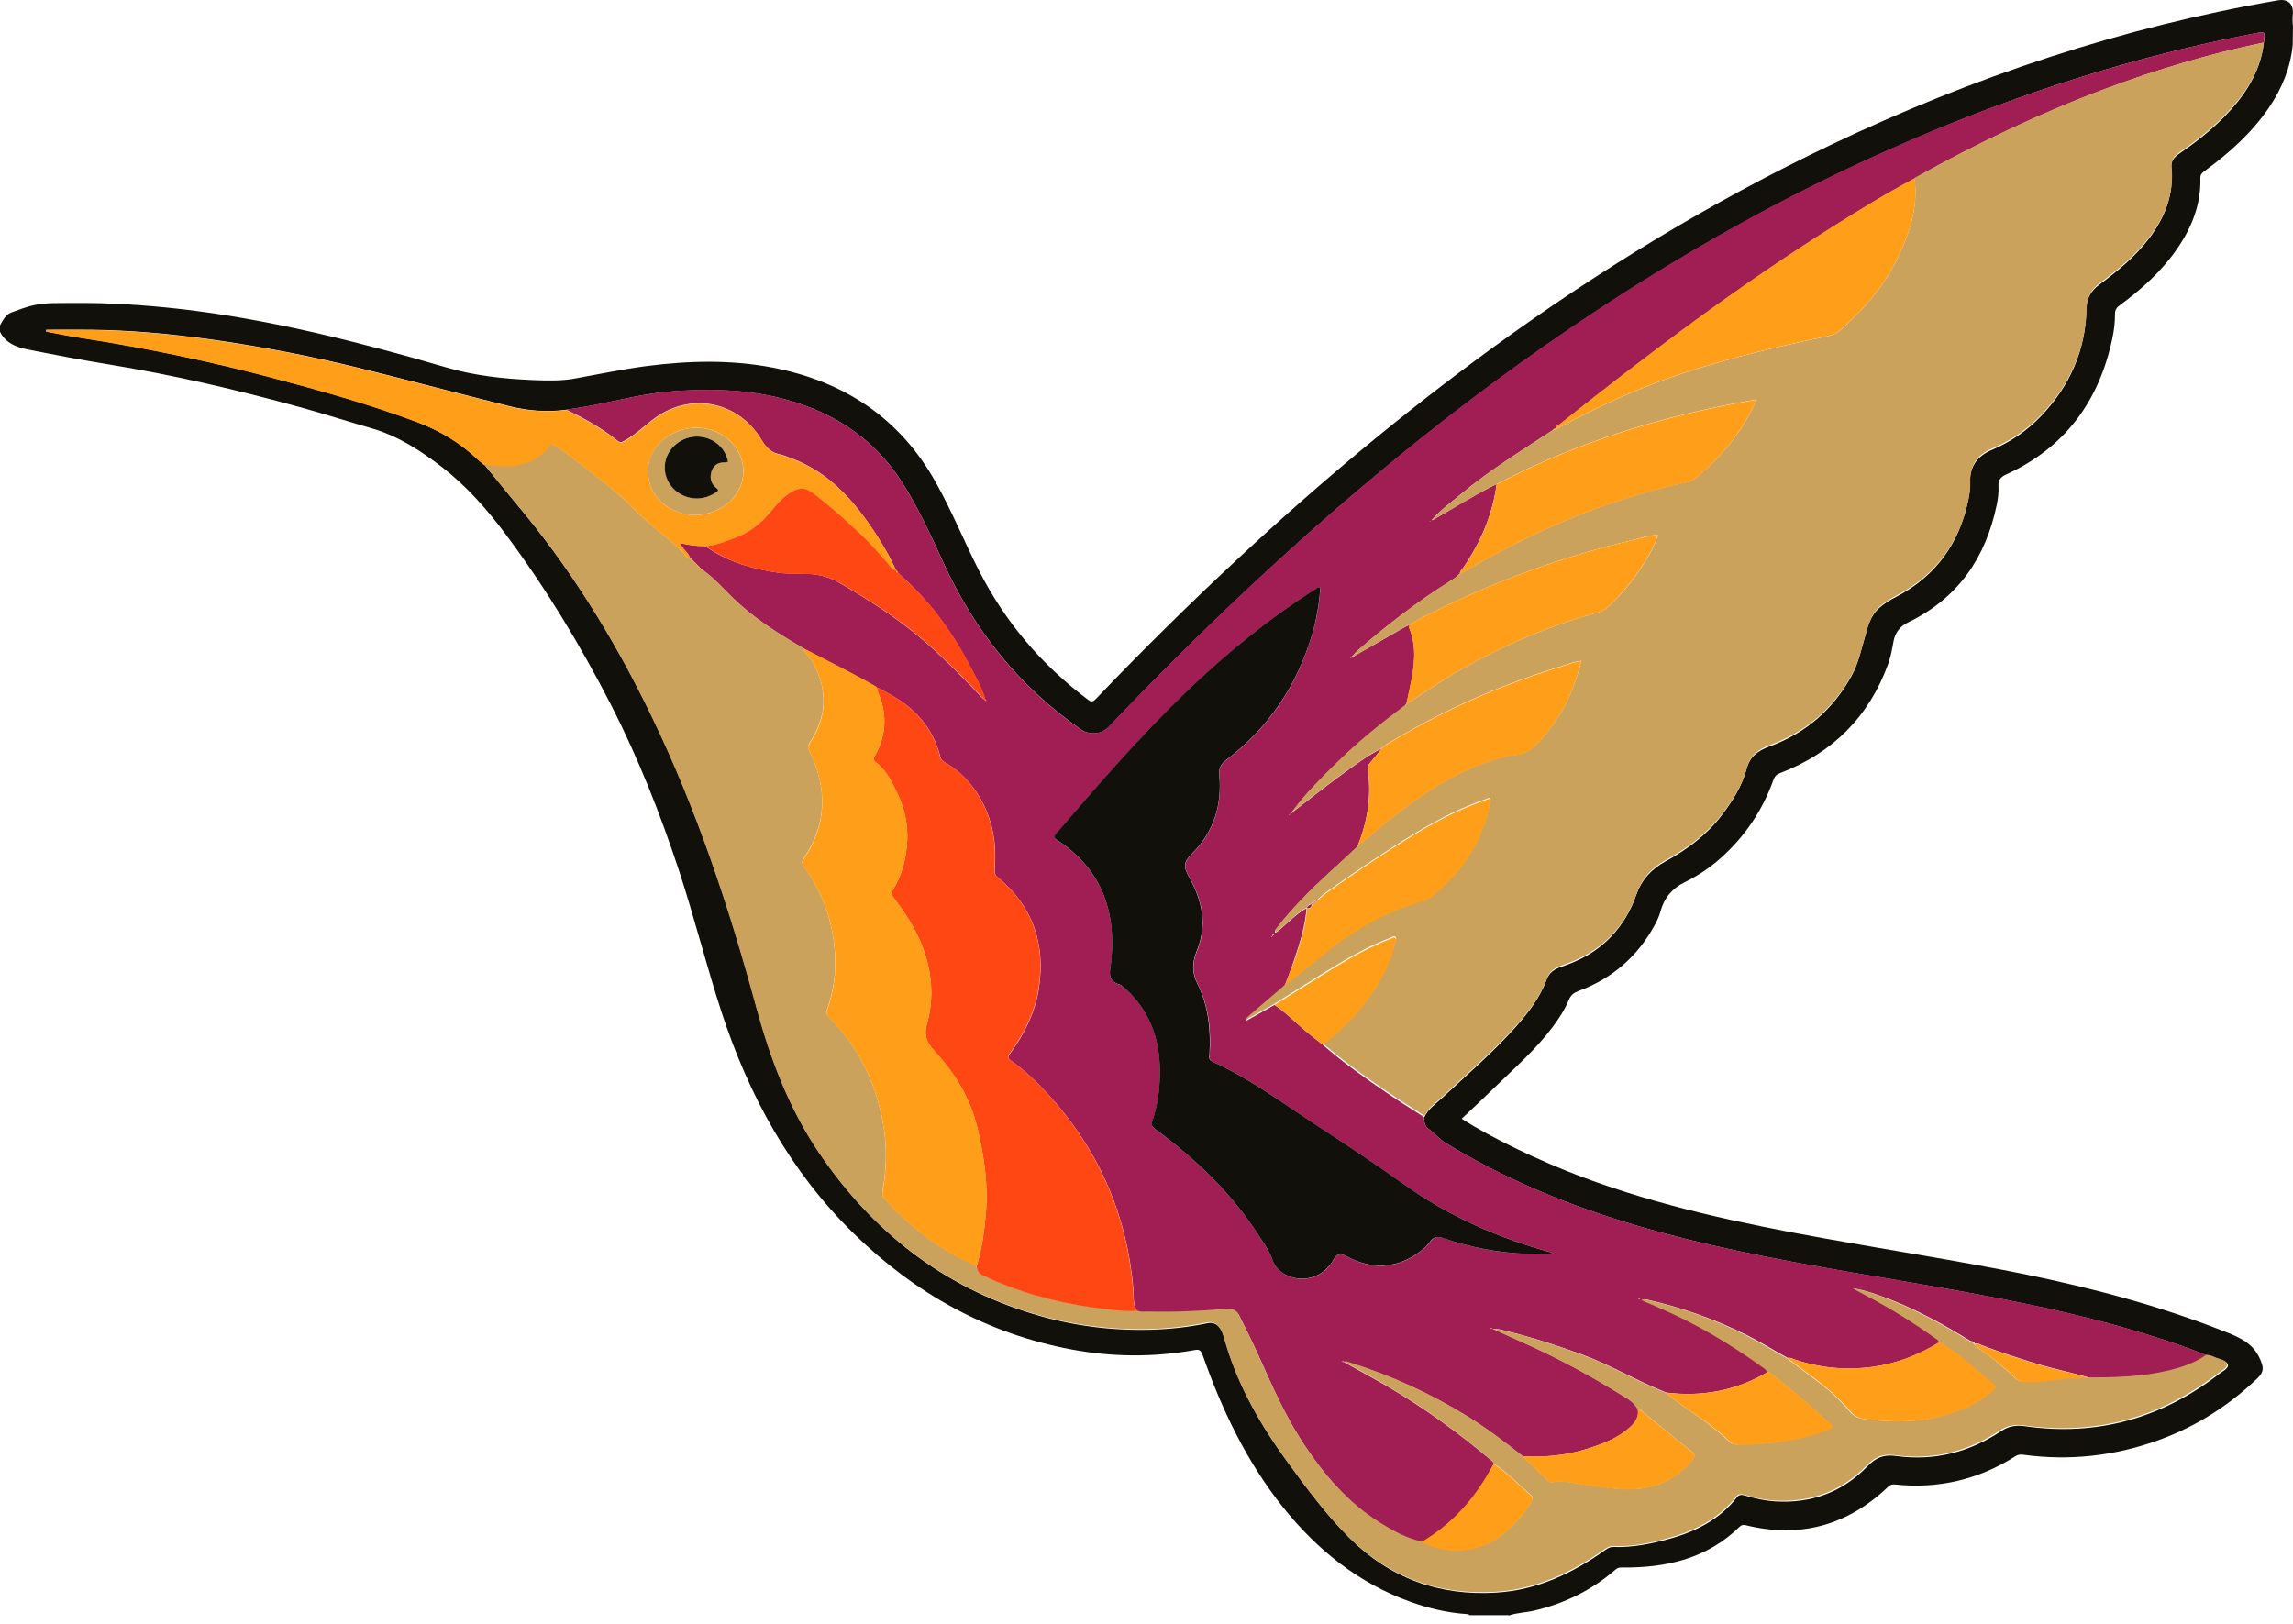 <svg width="96" height="68" viewBox="0 0 96 68" fill="none" xmlns="http://www.w3.org/2000/svg">
<path d="M63.163 67.654C63.514 67.529 63.887 67.529 64.243 67.444C65.504 67.145 66.629 66.596 67.613 65.748C67.692 65.675 67.765 65.635 67.89 65.641C69.744 65.663 71.457 65.279 72.831 63.934C72.922 63.849 72.995 63.849 73.091 63.871C75.381 64.431 77.365 63.871 79.056 62.254C79.146 62.169 79.225 62.153 79.338 62.164C81.153 62.356 82.838 61.96 84.376 60.982C84.472 60.92 84.557 60.903 84.676 60.914C86.643 61.186 88.56 60.971 90.425 60.287C91.975 59.716 93.337 58.845 94.524 57.703C94.807 57.432 94.767 57.228 94.603 56.878C94.309 56.233 93.744 55.996 93.15 55.764C90.414 54.678 87.576 53.932 84.693 53.344C81.922 52.784 79.129 52.355 76.348 51.852C72.922 51.235 69.518 50.517 66.245 49.29C64.452 48.617 62.428 47.645 61.196 46.848C61.659 46.413 62.117 45.983 62.57 45.542C63.412 44.722 64.3 43.948 65.006 43.003C65.272 42.647 65.515 42.274 65.685 41.861C65.764 41.675 65.883 41.579 66.069 41.505C67.488 40.985 68.562 40.058 69.281 38.729C69.377 38.554 69.467 38.362 69.518 38.169C69.671 37.604 70.004 37.203 70.536 36.943C71.084 36.671 71.599 36.332 72.056 35.919C73.063 35.015 73.792 33.929 74.245 32.663C74.301 32.505 74.38 32.425 74.538 32.369C76.732 31.526 78.247 30.011 79.05 27.806C79.158 27.512 79.214 27.19 79.271 26.879C79.338 26.489 79.548 26.223 79.904 26.054C81.979 25.047 83.138 23.351 83.596 21.14C83.647 20.88 83.686 20.615 83.669 20.343C83.652 20.111 83.765 19.97 83.98 19.874C86.457 18.749 87.881 16.799 88.435 14.175C88.509 13.836 88.548 13.491 88.548 13.146C88.548 12.971 88.616 12.875 88.752 12.779C89.662 12.111 90.493 11.365 91.138 10.432C91.76 9.539 92.15 8.561 92.122 7.453C92.116 7.283 92.218 7.221 92.325 7.142C93.343 6.396 94.276 5.559 94.994 4.507C95.531 3.71 95.898 2.845 95.989 1.873C95.994 1.618 95.994 1.358 96 1.098C95.977 0.923 95.977 0.748 95.994 0.567C96.023 0.154 95.774 -0.055 95.372 0.013C88.842 1.138 82.618 3.218 76.647 6.068C71.632 8.459 66.906 11.343 62.417 14.616C58.731 17.307 55.237 20.225 51.895 23.334C49.826 25.256 47.819 27.241 45.868 29.282C45.722 29.434 45.637 29.367 45.518 29.276C43.596 27.829 42.081 26.042 40.989 23.899C40.367 22.678 39.853 21.401 39.18 20.202C37.676 17.511 35.358 15.979 32.362 15.396C30.604 15.057 28.84 15.102 27.076 15.329C26.064 15.459 25.063 15.673 24.056 15.854C23.491 15.956 22.903 15.939 22.326 15.916C21.077 15.866 19.839 15.73 18.64 15.374C16.837 14.842 15.022 14.356 13.19 13.932C11.302 13.502 9.396 13.146 7.469 12.931C5.999 12.767 4.523 12.671 3.042 12.688C2.499 12.694 1.951 12.666 1.419 12.779C1.102 12.847 0.797 12.971 0.492 13.078C0.232 13.169 0.124 13.406 0 13.627V13.893C0.237 14.373 0.684 14.537 1.153 14.633C2.295 14.859 3.437 15.08 4.585 15.266C7.288 15.707 9.951 16.329 12.585 17.058C13.569 17.33 14.536 17.641 15.519 17.924C16.65 18.246 17.6 18.862 18.51 19.563C19.545 20.366 20.399 21.338 21.179 22.384C22.864 24.64 24.305 27.032 25.589 29.531C26.731 31.764 27.647 34.093 28.433 36.473C29.071 38.424 29.569 40.414 30.202 42.364C31.35 45.876 33.08 49.053 35.754 51.665C38.315 54.164 41.317 55.849 44.862 56.51C46.558 56.827 48.26 56.844 49.962 56.544C50.131 56.516 50.256 56.476 50.346 56.731C51.149 59.015 52.178 61.186 53.699 63.097C55.135 64.895 56.871 66.297 59.064 67.083C59.822 67.354 60.596 67.535 61.399 67.591C61.444 67.597 61.49 67.586 61.512 67.637H63.163V67.654ZM20.28 19.456C20.235 19.461 20.212 19.433 20.195 19.399C20.133 19.348 20.065 19.303 20.009 19.247C19.279 18.551 18.431 18.037 17.487 17.68C15.486 16.923 13.433 16.352 11.37 15.809C8.763 15.119 6.129 14.571 3.466 14.158C2.951 14.079 2.442 13.972 1.928 13.881C1.928 13.858 1.934 13.83 1.934 13.808C2.555 13.808 3.177 13.802 3.805 13.808C5.461 13.825 7.112 13.977 8.758 14.203C10.917 14.503 13.054 14.916 15.169 15.442C17.227 15.956 19.285 16.499 21.343 17.013C22.117 17.206 22.903 17.262 23.7 17.16C24.006 17.109 24.317 17.07 24.622 17.013C25.809 16.793 26.974 16.471 28.189 16.386C29.625 16.284 31.05 16.301 32.464 16.623C34.708 17.138 36.546 18.263 37.795 20.242C38.462 21.299 38.977 22.43 39.497 23.56C40.791 26.398 42.669 28.75 45.247 30.543C45.603 30.791 46.117 30.758 46.411 30.452C47.791 28.999 49.199 27.574 50.64 26.184C52.868 24.03 55.158 21.943 57.538 19.959C60.184 17.748 62.926 15.662 65.781 13.729C70.309 10.659 75.059 7.99 80.096 5.836C84.698 3.857 89.447 2.342 94.383 1.403C94.847 1.313 94.847 1.313 94.779 1.788C94.756 1.907 94.745 2.031 94.722 2.15C94.496 3.235 93.897 4.1 93.139 4.875C92.568 5.457 91.935 5.955 91.262 6.418C91.042 6.565 90.878 6.746 90.906 7.029C91.019 8.143 90.64 9.104 89.979 9.98C89.397 10.749 88.662 11.348 87.893 11.919C87.559 12.162 87.361 12.473 87.35 12.926C87.322 14.661 86.66 16.154 85.467 17.409C84.879 18.031 84.178 18.506 83.392 18.84C82.753 19.111 82.454 19.563 82.476 20.247C82.482 20.473 82.454 20.711 82.403 20.937C82.035 22.752 81.052 24.12 79.401 24.985C79.146 25.115 78.903 25.262 78.688 25.449C78.281 25.799 78.185 26.297 78.049 26.772C77.903 27.292 77.784 27.823 77.518 28.304C76.743 29.717 75.59 30.707 74.075 31.261C73.617 31.43 73.261 31.668 73.125 32.199C72.933 32.917 72.537 33.545 72.085 34.138C71.452 34.964 70.638 35.574 69.727 36.072C69.145 36.389 68.727 36.841 68.5 37.485C68.274 38.147 67.918 38.74 67.426 39.249C66.85 39.849 66.143 40.227 65.362 40.487C65.085 40.578 64.865 40.725 64.758 41.008C64.481 41.765 64 42.393 63.474 42.986C62.513 44.066 61.416 45.011 60.365 45.989C60.099 46.237 59.788 46.441 59.63 46.786C59.618 46.972 59.652 47.17 59.805 47.272C60.054 47.442 60.24 47.69 60.5 47.849C61.778 48.635 63.107 49.307 64.486 49.89C67.166 51.026 69.959 51.789 72.797 52.394C75.929 53.061 79.095 53.531 82.245 54.102C84.551 54.526 86.852 54.995 89.108 55.651C90.228 55.979 91.336 56.329 92.415 56.77C92.551 56.764 92.676 56.827 92.794 56.878C92.975 56.946 93.247 56.985 93.275 57.16C93.297 57.313 93.043 57.426 92.902 57.539C90.493 59.399 87.791 60.157 84.76 59.721C84.41 59.671 84.099 59.716 83.777 59.931C82.448 60.818 80.972 61.191 79.384 60.971C78.858 60.897 78.536 61.039 78.174 61.412C77.128 62.492 75.822 62.967 74.307 62.871C73.883 62.842 73.481 62.752 73.08 62.633C72.944 62.593 72.82 62.565 72.718 62.701C72 63.628 71.005 64.131 69.903 64.437C69.134 64.651 68.348 64.81 67.545 64.781C67.409 64.776 67.313 64.832 67.211 64.906C65.843 65.878 64.356 66.591 62.649 66.692C60.263 66.84 58.199 66.099 56.498 64.403C55.536 63.442 54.734 62.356 53.936 61.265C52.823 59.744 51.884 58.127 51.341 56.307C51.279 56.097 51.234 55.877 51.121 55.685C50.985 55.459 50.81 55.357 50.544 55.413C49.73 55.583 48.905 55.668 48.079 55.685C46.44 55.719 44.828 55.504 43.257 55.023C39.44 53.87 36.512 51.546 34.295 48.273C33.035 46.407 32.26 44.338 31.678 42.184C30.541 38 29.179 33.895 27.285 29.983C25.724 26.755 23.847 23.724 21.518 20.977C21.1 20.473 20.693 19.959 20.28 19.456Z" fill="#12100B"/>
<path d="M92.41 56.764C91.33 56.323 90.222 55.967 89.103 55.645C86.847 54.989 84.551 54.514 82.239 54.096C79.09 53.519 75.924 53.056 72.792 52.388C69.954 51.783 67.161 51.02 64.481 49.884C63.101 49.301 61.773 48.623 60.495 47.843C60.235 47.684 60.054 47.441 59.8 47.266C59.653 47.164 59.613 46.966 59.624 46.78C59.093 46.441 58.561 46.107 58.041 45.751C57.125 45.129 56.221 44.484 55.384 43.755C55.209 43.619 55.039 43.478 54.864 43.342C54.349 42.941 53.903 42.449 53.36 42.082C52.97 42.297 52.585 42.517 52.195 42.737C52.178 42.743 52.161 42.754 52.144 42.76C52.156 42.743 52.161 42.732 52.173 42.715C52.206 42.675 52.235 42.63 52.274 42.602C52.761 42.178 53.252 41.759 53.744 41.335C53.75 41.307 53.75 41.279 53.79 41.285L53.784 41.29C53.92 40.917 54.067 40.55 54.191 40.171C54.423 39.475 54.643 38.774 54.7 38.034C54.321 38.237 54.027 38.542 53.705 38.819C53.603 38.904 53.518 39.012 53.377 39.063C53.354 38.961 53.416 38.921 53.45 38.876C53.767 38.458 54.117 38.068 54.479 37.689C55.22 36.908 56.04 36.213 56.82 35.472C57.25 34.426 57.431 33.347 57.261 32.222C57.244 32.103 57.284 32.024 57.363 31.939C57.532 31.747 57.691 31.543 57.849 31.34C57.244 31.645 56.701 32.052 56.158 32.448C55.491 32.934 54.847 33.448 54.191 33.952C54.163 34.002 54.134 34.053 54.055 34.036C54.055 34.076 54.033 34.087 53.999 34.087C53.999 34.121 53.982 34.138 53.948 34.138C53.942 34.144 53.937 34.15 53.931 34.155C53.937 34.15 53.942 34.144 53.953 34.138C53.971 34.121 53.987 34.104 54.01 34.087C54.027 34.07 54.044 34.053 54.061 34.031C54.095 33.991 54.123 33.952 54.157 33.918C54.7 33.2 55.339 32.566 55.978 31.939C56.865 31.068 57.838 30.282 58.838 29.542C58.838 29.513 58.844 29.491 58.884 29.491L58.878 29.497C58.934 29.231 58.997 28.965 59.053 28.694C59.223 27.896 59.325 27.099 59.008 26.308C58.985 26.251 59.002 26.206 59.042 26.161C58.963 26.195 58.878 26.223 58.799 26.268C58.098 26.67 57.397 27.071 56.696 27.473C56.667 27.512 56.633 27.529 56.583 27.518C56.583 27.546 56.571 27.569 56.537 27.54C56.549 27.529 56.56 27.523 56.571 27.512C56.599 27.484 56.628 27.461 56.662 27.433C56.718 27.371 56.775 27.297 56.843 27.241C58.081 26.161 59.387 25.166 60.783 24.289C60.891 24.222 60.992 24.159 61.066 24.058L61.128 24.041H61.122C61.105 23.928 61.196 23.865 61.247 23.792C61.982 22.723 62.485 21.564 62.66 20.27C62.581 20.309 62.502 20.349 62.423 20.388C61.597 20.807 60.817 21.304 60.014 21.757C60.003 21.768 59.98 21.791 59.975 21.785C59.935 21.757 59.969 21.745 59.986 21.728C60.337 21.338 60.761 21.027 61.162 20.694C62.366 19.687 63.706 18.873 65.007 18.014C65.046 17.98 65.074 17.929 65.142 17.957H65.137C65.137 17.833 65.255 17.81 65.323 17.754C69.015 14.819 72.78 11.987 76.778 9.471C77.88 8.781 78.983 8.097 80.13 7.492C80.159 7.47 80.181 7.447 80.215 7.43C82.77 6.005 85.4 4.745 88.141 3.721C90.301 2.913 92.506 2.251 94.773 1.782C94.841 1.313 94.841 1.313 94.378 1.398C89.448 2.342 84.693 3.857 80.085 5.824C75.047 7.978 70.298 10.647 65.77 13.717C62.915 15.65 60.173 17.737 57.527 19.953C55.147 21.943 52.857 24.024 50.629 26.178C49.188 27.569 47.78 28.999 46.4 30.446C46.112 30.752 45.597 30.791 45.236 30.537C42.657 28.75 40.786 26.393 39.491 23.554C38.977 22.424 38.457 21.293 37.79 20.236C36.54 18.257 34.703 17.132 32.458 16.617C31.05 16.295 29.626 16.273 28.184 16.38C26.968 16.47 25.804 16.787 24.616 17.007C24.311 17.064 24 17.109 23.695 17.154C24.464 17.516 25.199 17.929 25.86 18.46C25.968 18.545 26.047 18.511 26.143 18.455C26.618 18.195 26.997 17.81 27.426 17.499C28.953 16.408 30.903 16.81 31.87 18.398C32.045 18.692 32.255 18.947 32.628 19.02C32.809 19.06 32.984 19.133 33.159 19.201C34.369 19.653 35.285 20.479 36.054 21.485C36.619 22.232 37.117 23.017 37.507 23.865H37.501C37.558 23.882 37.558 23.939 37.58 23.973C37.835 24.216 38.1 24.453 38.349 24.708C39.22 25.607 39.932 26.619 40.515 27.721C40.786 28.236 41.086 28.739 41.25 29.304C41.284 29.304 41.295 29.321 41.267 29.349C41.255 29.338 41.25 29.327 41.238 29.316C41.193 29.276 41.142 29.242 41.097 29.197C40.368 28.428 39.627 27.67 38.836 26.969C37.688 25.957 36.41 25.137 35.087 24.374C34.81 24.216 34.527 24.12 34.216 24.069C33.668 23.979 33.114 24.058 32.566 23.979C31.463 23.82 30.428 23.509 29.512 22.859C29.162 22.87 28.817 22.82 28.455 22.729C28.563 23 28.823 23.125 28.885 23.379C28.936 23.362 28.959 23.379 28.942 23.436C28.998 23.419 29.004 23.447 28.998 23.492C29.049 23.481 29.066 23.498 29.055 23.549C29.105 23.538 29.122 23.554 29.111 23.605C29.162 23.594 29.179 23.611 29.168 23.662C29.219 23.651 29.235 23.668 29.224 23.718C29.275 23.707 29.292 23.724 29.281 23.775C29.332 23.764 29.349 23.781 29.337 23.831H29.332C29.388 23.809 29.416 23.848 29.445 23.888C29.908 24.222 30.281 24.651 30.689 25.047C31.542 25.872 32.537 26.511 33.561 27.105C33.578 27.122 33.6 27.133 33.617 27.15L33.611 27.145C34.629 27.682 35.664 28.179 36.664 28.756C36.681 28.773 36.704 28.784 36.721 28.801C36.874 28.829 36.987 28.937 37.122 29.005C38.253 29.587 39.056 30.441 39.373 31.701C39.401 31.814 39.474 31.877 39.571 31.933C40.057 32.21 40.458 32.583 40.786 33.036C41.51 34.048 41.747 35.178 41.645 36.394C41.634 36.535 41.651 36.637 41.775 36.739C43.262 37.966 43.782 39.549 43.489 41.426C43.33 42.421 42.884 43.297 42.301 44.106C42.233 44.202 42.137 44.281 42.307 44.4C42.867 44.795 43.364 45.265 43.833 45.773C45.982 48.108 47.186 50.845 47.452 54.005C47.474 54.305 47.423 54.627 47.61 54.904C47.78 54.995 47.961 54.95 48.136 54.955C49.204 54.983 50.273 54.932 51.336 54.842C51.562 54.825 51.771 54.859 51.879 55.085C52.167 55.673 52.467 56.261 52.732 56.86C53.292 58.11 53.84 59.359 54.604 60.507C55.457 61.791 56.447 62.95 57.77 63.781C58.318 64.126 58.884 64.448 59.534 64.583C60.874 63.792 61.84 62.667 62.547 61.299C62.525 61.259 62.508 61.214 62.479 61.191C61.105 60.032 59.658 58.975 58.103 58.065C57.498 57.714 56.882 57.381 56.272 57.041C56.249 57.036 56.221 57.03 56.198 57.024C56.204 57.013 56.221 56.996 56.221 56.996C56.238 57.007 56.26 57.024 56.277 57.036C56.379 57.013 56.469 57.058 56.56 57.087C58.267 57.618 59.873 58.359 61.4 59.291C62.225 59.8 62.999 60.388 63.757 60.982C64.673 61.038 65.566 60.948 66.443 60.671C67.104 60.462 67.76 60.224 68.274 59.733C68.484 59.535 68.636 59.314 68.568 59.003C68.472 58.828 68.331 58.692 68.167 58.585C66.867 57.771 65.527 57.019 64.125 56.38C63.576 56.131 63.028 55.882 62.485 55.639C62.462 55.634 62.434 55.634 62.411 55.628C62.417 55.617 62.423 55.611 62.428 55.6C62.445 55.611 62.462 55.628 62.479 55.639C62.57 55.645 62.66 55.645 62.745 55.662C63.927 55.933 65.074 56.301 66.211 56.713C67.432 57.16 68.551 57.839 69.761 58.313C71.288 58.506 72.718 58.223 74.041 57.437C73.996 57.392 73.956 57.347 73.911 57.307C72.503 56.284 71.016 55.402 69.411 54.723C69.196 54.633 68.981 54.537 68.772 54.446C68.84 54.412 68.891 54.407 68.942 54.418C70.406 54.752 71.808 55.243 73.148 55.916C73.73 56.21 74.279 56.555 74.844 56.866C74.957 56.832 75.053 56.9 75.149 56.934C76.195 57.285 77.264 57.386 78.361 57.245C79.395 57.109 80.339 56.742 81.221 56.193C81.199 56.12 81.131 56.086 81.074 56.046C80.181 55.407 79.254 54.831 78.287 54.316C78.061 54.197 77.841 54.079 77.614 53.954C78.134 54.039 78.615 54.22 79.096 54.401C80.294 54.865 81.414 55.487 82.505 56.159C82.55 56.159 82.595 56.171 82.618 56.21H82.612C82.646 56.216 82.686 56.21 82.669 56.267C82.793 56.227 82.895 56.301 82.997 56.34C83.709 56.617 84.433 56.849 85.162 57.075C85.942 57.318 86.739 57.477 87.52 57.703C88.498 57.691 89.47 57.68 90.431 57.494C91.115 57.369 91.811 57.183 92.41 56.764ZM53.258 39.198C53.252 39.215 53.258 39.26 53.218 39.215C53.23 39.215 53.247 39.21 53.258 39.198L53.292 39.13C53.309 39.119 53.326 39.108 53.343 39.102C53.36 39.136 53.337 39.147 53.315 39.159C53.298 39.17 53.275 39.187 53.258 39.198ZM65.035 52.473C64.645 52.541 64.317 52.518 63.989 52.507C62.756 52.473 61.569 52.236 60.41 51.84C60.178 51.761 60.02 51.8 59.879 51.998C59.811 52.1 59.72 52.191 59.624 52.275C58.657 53.118 57.51 53.236 56.362 52.603C56.119 52.468 55.961 52.507 55.836 52.75C55.751 52.908 55.638 53.044 55.508 53.169C54.734 53.875 53.535 53.53 53.281 52.773C53.156 52.411 52.919 52.083 52.71 51.749C51.573 49.969 50.069 48.538 48.379 47.294C48.26 47.21 48.187 47.142 48.243 46.972C48.503 46.181 48.599 45.361 48.554 44.53C48.481 43.207 47.978 42.087 46.926 41.245C46.304 41.098 46.485 40.646 46.53 40.233C46.739 38.118 46.089 36.383 44.257 35.178C44.105 35.077 44.122 35.026 44.224 34.907C45.976 32.872 47.734 30.836 49.674 28.971C51.347 27.359 53.134 25.901 55.101 24.657C55.152 24.623 55.197 24.578 55.288 24.606C55.231 25.267 55.13 25.918 54.937 26.557C54.31 28.705 53.122 30.48 51.33 31.837C51.115 32.001 51.025 32.193 51.053 32.476C51.166 33.725 50.821 34.834 49.922 35.738C49.555 36.111 49.538 36.292 49.798 36.745C50.352 37.717 50.55 38.757 50.12 39.815C49.917 40.318 49.9 40.713 50.149 41.217C50.606 42.144 50.714 43.15 50.646 44.179C50.641 44.292 50.623 44.394 50.77 44.462C52.303 45.146 53.637 46.152 55.028 47.063C56.3 47.894 57.572 48.736 58.81 49.618C60.676 50.941 62.756 51.857 65.035 52.473ZM68.591 54.39C68.597 54.384 68.608 54.373 68.614 54.373C68.631 54.373 68.642 54.384 68.659 54.384C68.653 54.39 68.647 54.401 68.642 54.401C68.619 54.401 68.602 54.395 68.591 54.39ZM52.059 42.817L52.048 42.805H52.065L52.059 42.817ZM59.856 21.83C59.862 21.824 59.862 21.819 59.867 21.819C59.873 21.819 59.879 21.824 59.884 21.83C59.879 21.836 59.873 21.841 59.867 21.841C59.867 21.841 59.862 21.83 59.856 21.83Z" fill="#A01E53"/>
<path d="M56.696 27.473C57.397 27.071 58.098 26.664 58.799 26.263C58.878 26.218 58.957 26.189 59.042 26.155C59.353 25.929 59.709 25.777 60.048 25.607C62.694 24.295 65.459 23.3 68.337 22.616C68.687 22.531 69.026 22.418 69.411 22.396C69.326 22.695 69.202 22.95 69.066 23.198C68.642 23.956 68.116 24.629 67.511 25.251C67.33 25.437 67.166 25.579 66.906 25.646C64.786 26.218 62.796 27.088 60.902 28.191C60.212 28.592 59.562 29.061 58.878 29.48L58.884 29.474C58.867 29.491 58.855 29.508 58.839 29.519C57.838 30.266 56.871 31.046 55.983 31.916C55.344 32.544 54.706 33.172 54.163 33.895C54.174 33.907 54.191 33.918 54.202 33.929C54.858 33.426 55.503 32.912 56.17 32.425C56.713 32.03 57.255 31.622 57.86 31.317C57.917 31.272 57.968 31.221 58.024 31.181C58.754 30.741 59.5 30.322 60.263 29.938C61.948 29.084 63.706 28.4 65.51 27.852C65.73 27.784 65.951 27.693 66.205 27.676C65.939 28.733 65.538 29.706 64.871 30.543C64.447 31.074 64.046 31.651 63.243 31.622C63.237 31.622 63.226 31.628 63.22 31.628C61.388 32.052 59.845 33.013 58.392 34.155C57.86 34.568 57.352 35.015 56.831 35.444C56.051 36.185 55.231 36.88 54.491 37.661C54.129 38.039 53.778 38.43 53.462 38.848C53.428 38.893 53.371 38.933 53.388 39.035C53.53 38.984 53.614 38.882 53.716 38.791C54.038 38.514 54.333 38.209 54.711 38.005H54.706C54.751 37.909 54.813 37.853 54.92 37.842H54.915C54.932 37.785 54.966 37.762 55.028 37.785H55.022C55.017 37.74 55.039 37.728 55.079 37.728L55.073 37.734C55.073 37.683 55.107 37.678 55.147 37.678C55.26 37.581 55.367 37.468 55.492 37.384C56.741 36.496 58.007 35.642 59.319 34.845C60.229 34.297 61.173 33.822 62.18 33.471C62.27 33.437 62.446 33.319 62.389 33.59C62.106 35.049 61.383 36.253 60.28 37.237C60.077 37.423 59.879 37.621 59.579 37.7C58.081 38.113 56.752 38.854 55.548 39.826C54.96 40.301 54.372 40.77 53.784 41.239L53.79 41.234L53.745 41.285C53.253 41.703 52.766 42.127 52.275 42.545C52.235 42.579 52.207 42.625 52.173 42.664C52.178 42.67 52.19 42.681 52.195 42.687C52.586 42.466 52.97 42.252 53.36 42.031C54.067 41.59 54.768 41.138 55.48 40.702C56.356 40.16 57.244 39.634 58.217 39.266C58.279 39.244 58.352 39.176 58.414 39.227C58.488 39.289 58.431 39.374 58.414 39.447C58.33 39.809 58.2 40.16 58.047 40.499C57.448 41.799 56.52 42.834 55.395 43.705C56.238 44.428 57.137 45.073 58.058 45.7C58.578 46.056 59.115 46.384 59.641 46.729C59.805 46.384 60.116 46.181 60.382 45.932C61.439 44.948 62.53 44.004 63.492 42.93C64.023 42.336 64.498 41.709 64.775 40.951C64.882 40.668 65.103 40.527 65.38 40.431C66.154 40.171 66.867 39.792 67.443 39.193C67.935 38.684 68.291 38.09 68.518 37.429C68.738 36.784 69.162 36.332 69.745 36.015C70.655 35.518 71.463 34.907 72.102 34.082C72.554 33.494 72.95 32.861 73.142 32.143C73.284 31.611 73.634 31.374 74.092 31.204C75.613 30.644 76.761 29.661 77.535 28.247C77.795 27.767 77.914 27.235 78.067 26.715C78.202 26.24 78.304 25.743 78.706 25.392C78.926 25.206 79.169 25.064 79.418 24.928C81.075 24.058 82.053 22.69 82.42 20.881C82.465 20.654 82.499 20.422 82.488 20.191C82.465 19.501 82.765 19.049 83.404 18.783C84.19 18.449 84.891 17.974 85.479 17.352C86.666 16.092 87.328 14.605 87.361 12.869C87.367 12.417 87.571 12.112 87.904 11.863C88.673 11.292 89.408 10.693 89.99 9.924C90.652 9.053 91.031 8.092 90.918 6.972C90.889 6.69 91.053 6.509 91.274 6.362C91.941 5.904 92.58 5.401 93.151 4.818C93.908 4.044 94.513 3.179 94.734 2.093C94.751 2.031 94.757 1.907 94.773 1.782C92.512 2.246 90.307 2.907 88.142 3.716C85.4 4.739 82.771 6 80.215 7.425C80.187 7.442 80.159 7.464 80.13 7.487C80.198 7.56 80.176 7.656 80.181 7.741C80.26 8.844 79.904 9.839 79.446 10.811C78.892 11.976 78.05 12.926 77.1 13.785C76.964 13.909 76.812 14.011 76.619 14.056C74.256 14.548 71.904 15.102 69.626 15.922C68.184 16.442 66.805 17.098 65.448 17.811C65.346 17.861 65.261 17.952 65.137 17.957H65.142C65.114 18.014 65.063 18.014 65.012 18.014C63.706 18.873 62.366 19.688 61.168 20.694C60.766 21.027 60.342 21.338 59.992 21.729C59.998 21.74 60.009 21.745 60.02 21.757C60.823 21.305 61.603 20.807 62.429 20.389C62.508 20.349 62.587 20.309 62.666 20.27C66.081 18.478 69.722 17.381 73.521 16.731C73.51 16.782 73.51 16.81 73.499 16.832C72.933 18.076 72.096 19.111 71.045 19.976C70.937 20.066 70.824 20.151 70.677 20.179C69.903 20.338 69.139 20.547 68.382 20.773C66.347 21.384 64.407 22.232 62.542 23.238C62.067 23.498 61.597 23.764 61.128 24.03H61.134C61.123 24.069 61.1 24.069 61.072 24.047C60.998 24.148 60.891 24.216 60.789 24.278C59.392 25.155 58.092 26.15 56.848 27.23C56.781 27.286 56.73 27.36 56.667 27.422C56.673 27.444 56.684 27.456 56.696 27.473Z" fill="#CBA25B"/>
<path d="M69.745 58.319C68.535 57.85 67.421 57.166 66.194 56.719C65.058 56.301 63.91 55.933 62.729 55.667C62.644 55.651 62.553 55.651 62.463 55.645L62.469 55.639C63.017 55.888 63.565 56.131 64.108 56.38C65.51 57.019 66.845 57.765 68.151 58.585C68.315 58.687 68.456 58.822 68.552 58.998C68.62 58.998 68.671 59.031 68.716 59.071C69.417 59.648 70.112 60.224 70.825 60.784C70.983 60.908 70.955 60.993 70.853 61.123C70.186 61.96 69.304 62.339 68.252 62.361C67.619 62.373 66.997 62.243 66.37 62.169C65.906 62.118 65.448 61.96 64.968 62.067C64.894 62.084 64.849 62.045 64.804 62C64.447 61.655 64.091 61.304 63.735 60.959C62.972 60.36 62.203 59.772 61.377 59.269C59.857 58.336 58.245 57.595 56.544 57.064C56.453 57.036 56.363 56.99 56.261 57.013L56.255 57.019C56.866 57.358 57.482 57.686 58.087 58.042C59.642 58.947 61.084 60.01 62.463 61.169C62.497 61.197 62.508 61.242 62.531 61.276C63.108 61.666 63.588 62.169 64.108 62.621C64.216 62.712 64.153 62.791 64.103 62.876C63.848 63.351 63.486 63.747 63.09 64.103C62.118 64.985 60.682 65.166 59.517 64.549C58.873 64.414 58.307 64.091 57.753 63.747C56.431 62.916 55.441 61.762 54.587 60.473C53.83 59.325 53.276 58.076 52.716 56.826C52.45 56.227 52.151 55.639 51.862 55.051C51.749 54.825 51.54 54.791 51.314 54.808C50.251 54.898 49.182 54.949 48.114 54.921C47.939 54.916 47.758 54.961 47.588 54.87C46.944 54.904 46.31 54.802 45.677 54.718C44.111 54.503 42.602 54.079 41.171 53.4C40.99 53.316 40.877 53.214 40.877 53.005C39.385 52.354 38.112 51.399 37.027 50.195C36.948 50.104 36.925 50.014 36.948 49.878C37.1 49.036 37.14 48.182 37.016 47.334C36.75 45.519 36.026 43.919 34.715 42.602C34.607 42.494 34.573 42.41 34.63 42.257C34.912 41.494 35.003 40.702 34.952 39.882C34.867 38.548 34.421 37.355 33.652 36.275C33.561 36.145 33.567 36.072 33.646 35.953C34.63 34.494 34.641 32.985 33.883 31.441C33.821 31.311 33.816 31.232 33.895 31.108C34.618 30.017 34.669 28.892 34.031 27.744C33.906 27.518 33.691 27.359 33.601 27.11L33.612 27.139C33.595 27.122 33.572 27.11 33.556 27.094C32.532 26.5 31.537 25.867 30.683 25.036C30.276 24.64 29.903 24.21 29.44 23.877C29.394 23.877 29.349 23.871 29.327 23.82H29.332L29.276 23.764C29.259 23.747 29.236 23.73 29.219 23.707C29.202 23.69 29.185 23.673 29.163 23.651C29.146 23.634 29.123 23.611 29.106 23.594L29.049 23.537L28.993 23.481C28.976 23.464 28.953 23.441 28.936 23.424C28.919 23.407 28.897 23.39 28.88 23.368C28.784 23.373 28.733 23.306 28.682 23.249C28.032 22.514 27.184 22.005 26.517 21.282C26.002 20.727 25.363 20.281 24.775 19.8C24.278 19.393 23.775 19.009 23.232 18.658C23.153 18.607 23.09 18.534 22.989 18.658C22.418 19.371 21.643 19.557 20.773 19.484C20.597 19.467 20.422 19.444 20.247 19.427C20.665 19.936 21.072 20.445 21.496 20.948C23.826 23.69 25.697 26.726 27.257 29.954C29.151 33.867 30.514 37.971 31.65 42.155C32.233 44.303 33.007 46.378 34.268 48.244C36.484 51.518 39.413 53.841 43.229 54.995C44.801 55.469 46.412 55.69 48.052 55.656C48.877 55.639 49.703 55.549 50.517 55.379C50.782 55.323 50.958 55.424 51.093 55.651C51.206 55.843 51.252 56.063 51.314 56.272C51.857 58.093 52.795 59.704 53.909 61.231C54.706 62.322 55.509 63.413 56.47 64.368C58.172 66.065 60.235 66.805 62.621 66.658C64.329 66.551 65.81 65.844 67.184 64.872C67.291 64.798 67.382 64.742 67.517 64.747C68.326 64.776 69.112 64.617 69.875 64.402C70.972 64.097 71.967 63.594 72.691 62.667C72.792 62.531 72.922 62.565 73.052 62.599C73.454 62.718 73.861 62.808 74.279 62.836C75.789 62.927 77.095 62.452 78.141 61.378C78.502 61.005 78.819 60.863 79.345 60.937C80.934 61.157 82.409 60.778 83.738 59.896C84.06 59.682 84.371 59.642 84.722 59.687C87.746 60.117 90.454 59.365 92.863 57.505C93.01 57.392 93.264 57.279 93.236 57.126C93.208 56.951 92.936 56.917 92.755 56.843C92.631 56.792 92.512 56.73 92.371 56.736C91.772 57.154 91.076 57.341 90.37 57.477C89.409 57.663 88.43 57.675 87.458 57.686C87.136 57.691 86.814 57.68 86.497 57.714C85.903 57.771 85.321 57.878 84.722 57.855C84.563 57.85 84.45 57.804 84.349 57.697C84.088 57.426 83.789 57.205 83.512 56.956C83.223 56.702 82.873 56.538 82.613 56.255C82.596 56.239 82.573 56.221 82.556 56.199L82.562 56.205C82.517 56.205 82.471 56.199 82.449 56.154C81.358 55.481 80.238 54.859 79.04 54.395C78.559 54.209 78.079 54.028 77.558 53.949C77.784 54.067 78.005 54.186 78.231 54.31C79.198 54.825 80.131 55.402 81.018 56.041C81.075 56.08 81.143 56.108 81.165 56.188C81.991 56.696 82.709 57.347 83.444 57.974C83.574 58.087 83.484 58.155 83.404 58.229C82.924 58.658 82.364 58.941 81.765 59.15C80.651 59.54 79.503 59.574 78.344 59.455C78.016 59.422 77.694 59.416 77.44 59.111C77.033 58.619 76.552 58.189 76.037 57.804C75.625 57.488 75.201 57.177 74.782 56.86C74.211 56.549 73.663 56.205 73.086 55.91C71.746 55.232 70.339 54.74 68.88 54.412C68.829 54.401 68.778 54.407 68.71 54.441C68.925 54.531 69.134 54.627 69.349 54.718C70.955 55.396 72.442 56.278 73.85 57.301C73.9 57.335 73.94 57.386 73.98 57.431C73.996 57.437 74.013 57.437 74.031 57.448C74.946 58.115 75.778 58.873 76.62 59.625C76.727 59.721 76.716 59.783 76.586 59.829C76.518 59.851 76.456 59.879 76.388 59.908C75.195 60.343 73.957 60.484 72.696 60.49C72.566 60.49 72.476 60.445 72.391 60.36C72.108 60.089 71.803 59.846 71.492 59.608C70.944 59.173 70.299 58.805 69.745 58.319Z" fill="#CBA25B"/>
<path d="M20.274 19.456C20.449 19.473 20.624 19.501 20.8 19.512C21.67 19.586 22.445 19.399 23.016 18.687C23.118 18.562 23.174 18.636 23.259 18.687C23.796 19.032 24.305 19.422 24.802 19.829C25.396 20.315 26.035 20.756 26.544 21.31C27.211 22.034 28.059 22.543 28.709 23.278C28.76 23.334 28.817 23.402 28.907 23.396C28.845 23.142 28.585 23.017 28.477 22.746C28.845 22.831 29.19 22.882 29.535 22.876C29.97 22.854 30.36 22.678 30.761 22.531C31.355 22.311 31.83 21.943 32.231 21.463C32.497 21.146 32.763 20.818 33.13 20.603C33.413 20.439 33.684 20.4 33.973 20.615C34.645 21.112 35.267 21.672 35.878 22.237C36.336 22.656 36.749 23.125 37.156 23.594C37.252 23.707 37.331 23.871 37.518 23.883C37.122 23.035 36.63 22.243 36.065 21.502C35.296 20.496 34.38 19.671 33.17 19.218C32.995 19.15 32.819 19.077 32.638 19.037C32.271 18.964 32.062 18.709 31.881 18.415C30.908 16.827 28.963 16.425 27.437 17.516C27.002 17.827 26.623 18.212 26.154 18.472C26.052 18.529 25.973 18.562 25.865 18.478C25.198 17.946 24.463 17.539 23.7 17.172C22.903 17.273 22.111 17.217 21.342 17.025C19.279 16.51 17.226 15.967 15.168 15.453C13.054 14.927 10.917 14.514 8.757 14.215C7.112 13.989 5.467 13.836 3.81 13.819C3.188 13.813 2.561 13.819 1.939 13.819C1.939 13.841 1.933 13.87 1.933 13.892C2.448 13.989 2.956 14.09 3.471 14.169C6.134 14.582 8.768 15.131 11.375 15.82C13.438 16.369 15.491 16.94 17.492 17.692C18.436 18.048 19.284 18.562 20.014 19.258C20.07 19.314 20.138 19.36 20.2 19.41C20.234 19.405 20.268 19.416 20.274 19.456ZM27.132 19.733C27.12 19.523 27.166 19.297 27.262 19.088C27.822 17.873 29.489 17.522 30.501 18.41C31.197 19.02 31.327 19.987 30.812 20.711C30.326 21.389 29.399 21.723 28.59 21.502C27.697 21.27 27.132 20.586 27.132 19.733Z" fill="#FF9E18"/>
<path d="M20.279 19.456C20.268 19.416 20.234 19.405 20.2 19.399C20.211 19.433 20.234 19.462 20.279 19.456Z" fill="#CBA25B"/>
<path d="M65.035 52.474C62.751 51.857 60.67 50.941 58.799 49.607C57.561 48.725 56.289 47.883 55.017 47.052C53.626 46.141 52.286 45.141 50.76 44.456C50.612 44.389 50.624 44.287 50.635 44.174C50.697 43.145 50.596 42.133 50.138 41.211C49.889 40.714 49.906 40.318 50.109 39.809C50.539 38.752 50.341 37.717 49.787 36.739C49.533 36.287 49.544 36.106 49.917 35.733C50.816 34.828 51.161 33.72 51.048 32.471C51.02 32.182 51.11 31.996 51.325 31.832C53.117 30.475 54.304 28.7 54.938 26.551C55.124 25.912 55.232 25.256 55.282 24.601C55.192 24.572 55.147 24.618 55.096 24.652C53.134 25.895 51.342 27.354 49.668 28.965C47.729 30.831 45.971 32.866 44.218 34.902C44.116 35.02 44.094 35.077 44.252 35.173C46.09 36.372 46.734 38.113 46.525 40.227C46.485 40.64 46.299 41.093 46.921 41.24C47.967 42.088 48.475 43.201 48.549 44.524C48.594 45.355 48.498 46.175 48.238 46.967C48.181 47.136 48.255 47.199 48.374 47.289C50.064 48.538 51.568 49.963 52.704 51.744C52.914 52.072 53.157 52.4 53.275 52.767C53.53 53.525 54.728 53.87 55.503 53.163C55.633 53.044 55.746 52.909 55.831 52.745C55.961 52.502 56.114 52.468 56.357 52.598C57.504 53.225 58.652 53.112 59.619 52.27C59.715 52.191 59.8 52.095 59.868 51.999C60.003 51.801 60.162 51.761 60.399 51.84C61.558 52.236 62.751 52.468 63.978 52.507C64.317 52.519 64.645 52.541 65.035 52.474Z" fill="#12100B"/>
<path d="M40.888 53.028C40.888 53.231 41.001 53.338 41.182 53.423C42.612 54.102 44.122 54.52 45.688 54.741C46.321 54.825 46.954 54.927 47.599 54.893C47.412 54.616 47.469 54.294 47.44 53.994C47.175 50.84 45.97 48.097 43.822 45.763C43.358 45.259 42.861 44.79 42.295 44.389C42.126 44.27 42.222 44.191 42.29 44.095C42.872 43.286 43.319 42.41 43.477 41.415C43.777 39.543 43.251 37.955 41.764 36.728C41.64 36.626 41.623 36.524 41.634 36.383C41.736 35.162 41.498 34.031 40.775 33.025C40.447 32.572 40.051 32.199 39.559 31.922C39.463 31.866 39.389 31.803 39.361 31.69C39.05 30.43 38.242 29.582 37.111 28.994C36.975 28.926 36.862 28.818 36.71 28.79C36.721 28.852 36.727 28.914 36.749 28.971C37.156 29.892 37.117 30.797 36.614 31.673C36.546 31.792 36.58 31.86 36.664 31.922C37.122 32.273 37.354 32.77 37.586 33.268C37.874 33.878 38.01 34.534 37.982 35.201C37.942 35.931 37.773 36.637 37.377 37.271C37.309 37.384 37.315 37.463 37.399 37.576C37.863 38.192 38.298 38.831 38.587 39.56C39.016 40.64 39.118 41.777 38.807 42.873C38.632 43.501 38.909 43.784 39.237 44.145C39.248 44.157 39.259 44.168 39.271 44.185C40.085 45.095 40.667 46.124 40.939 47.317C41.21 48.499 41.385 49.681 41.267 50.896C41.204 51.62 41.097 52.332 40.888 53.028Z" fill="#FF4713"/>
<path d="M40.887 53.028C41.096 52.332 41.204 51.614 41.272 50.891C41.391 49.675 41.215 48.493 40.944 47.312C40.672 46.113 40.09 45.084 39.276 44.179C39.265 44.168 39.253 44.151 39.242 44.14C38.914 43.778 38.637 43.495 38.812 42.868C39.123 41.771 39.022 40.635 38.592 39.555C38.304 38.831 37.868 38.192 37.405 37.57C37.32 37.457 37.314 37.378 37.382 37.265C37.778 36.632 37.947 35.925 37.987 35.196C38.021 34.523 37.88 33.873 37.591 33.262C37.359 32.765 37.128 32.261 36.67 31.917C36.59 31.854 36.551 31.792 36.619 31.668C37.122 30.791 37.156 29.887 36.755 28.965C36.732 28.909 36.726 28.847 36.715 28.785C36.698 28.767 36.675 28.756 36.658 28.739C35.663 28.163 34.629 27.659 33.605 27.128C33.696 27.371 33.911 27.535 34.035 27.761C34.674 28.915 34.629 30.034 33.899 31.125C33.815 31.25 33.82 31.329 33.888 31.459C34.646 33.002 34.634 34.517 33.651 35.97C33.566 36.089 33.566 36.168 33.656 36.293C34.425 37.373 34.872 38.565 34.957 39.9C35.008 40.719 34.917 41.505 34.634 42.274C34.578 42.427 34.612 42.512 34.719 42.619C36.031 43.931 36.755 45.536 37.02 47.351C37.145 48.199 37.105 49.053 36.952 49.895C36.93 50.026 36.952 50.122 37.032 50.212C38.123 51.422 39.395 52.377 40.887 53.028Z" fill="#FF9E18"/>
<path d="M65.137 17.952C65.261 17.947 65.346 17.862 65.448 17.805C66.805 17.093 68.184 16.437 69.626 15.917C71.904 15.097 74.256 14.543 76.619 14.051C76.812 14.011 76.964 13.904 77.1 13.78C78.05 12.92 78.892 11.976 79.446 10.806C79.91 9.839 80.26 8.838 80.181 7.736C80.175 7.651 80.198 7.555 80.13 7.481C78.983 8.086 77.874 8.77 76.778 9.46C72.781 11.97 69.015 14.803 65.323 17.743C65.255 17.805 65.142 17.833 65.137 17.952Z" fill="#FF9E18"/>
<path d="M61.123 24.041C61.592 23.775 62.061 23.504 62.536 23.25C64.402 22.238 66.341 21.395 68.376 20.785C69.134 20.558 69.897 20.349 70.672 20.191C70.819 20.163 70.932 20.072 71.039 19.987C72.091 19.117 72.922 18.082 73.493 16.844C73.504 16.821 73.504 16.793 73.516 16.742C69.716 17.392 66.075 18.489 62.66 20.281C62.491 21.576 61.988 22.735 61.247 23.804C61.196 23.866 61.106 23.928 61.123 24.041Z" fill="#FF9E18"/>
<path d="M58.872 29.485C59.551 29.067 60.201 28.598 60.896 28.196C62.79 27.094 64.78 26.218 66.895 25.652C67.155 25.584 67.325 25.443 67.5 25.256C68.105 24.635 68.636 23.956 69.055 23.204C69.196 22.955 69.315 22.701 69.399 22.401C69.021 22.43 68.676 22.543 68.325 22.622C65.448 23.306 62.683 24.301 60.037 25.613C59.698 25.782 59.342 25.935 59.031 26.161C58.991 26.201 58.974 26.252 58.997 26.308C59.319 27.094 59.211 27.891 59.042 28.694C58.997 28.948 58.934 29.22 58.872 29.485Z" fill="#FF9E18"/>
<path d="M56.825 35.462C57.346 35.032 57.854 34.591 58.386 34.172C59.839 33.036 61.382 32.069 63.214 31.645C63.22 31.645 63.231 31.634 63.237 31.64C64.04 31.668 64.441 31.091 64.865 30.56C65.538 29.717 65.933 28.751 66.199 27.693C65.951 27.705 65.73 27.801 65.504 27.869C63.695 28.417 61.942 29.101 60.257 29.955C59.494 30.339 58.748 30.758 58.018 31.199C57.956 31.233 57.911 31.289 57.854 31.334C57.696 31.532 57.538 31.736 57.368 31.934C57.289 32.018 57.249 32.098 57.266 32.216C57.436 33.336 57.255 34.416 56.825 35.462Z" fill="#FF9E18"/>
<path d="M37.524 23.877C37.337 23.871 37.258 23.707 37.162 23.588C36.755 23.119 36.342 22.65 35.885 22.232C35.274 21.666 34.652 21.106 33.979 20.609C33.691 20.394 33.414 20.434 33.137 20.598C32.769 20.812 32.504 21.135 32.238 21.457C31.836 21.938 31.361 22.305 30.768 22.525C30.366 22.672 29.976 22.842 29.541 22.87C30.457 23.52 31.491 23.831 32.594 23.99C33.142 24.069 33.697 23.99 34.245 24.08C34.556 24.131 34.839 24.227 35.116 24.386C36.438 25.149 37.716 25.963 38.864 26.981C39.656 27.682 40.402 28.439 41.126 29.208C41.165 29.253 41.216 29.287 41.267 29.327L41.273 29.321C41.108 28.756 40.809 28.253 40.538 27.738C39.955 26.636 39.243 25.618 38.372 24.725C38.123 24.47 37.858 24.233 37.603 23.99C37.547 23.973 37.513 23.939 37.524 23.877Z" fill="#FF4713"/>
<path d="M53.789 41.285C54.377 40.816 54.971 40.346 55.553 39.871C56.757 38.899 58.086 38.158 59.584 37.74C59.884 37.655 60.082 37.457 60.285 37.276C61.388 36.293 62.111 35.088 62.394 33.63C62.445 33.358 62.275 33.483 62.185 33.511C61.178 33.856 60.234 34.331 59.324 34.885C58.012 35.676 56.746 36.536 55.496 37.423C55.372 37.508 55.265 37.621 55.152 37.717C55.129 37.734 55.101 37.757 55.078 37.774L55.084 37.768C55.084 37.802 55.061 37.819 55.027 37.825H55.033C55.01 37.876 54.982 37.91 54.925 37.881H54.931C54.914 38.011 54.846 38.074 54.716 38.045H54.722C54.665 38.786 54.445 39.481 54.213 40.182C54.072 40.539 53.925 40.912 53.789 41.285Z" fill="#FF9E18"/>
<path d="M74.827 56.872C75.245 57.183 75.663 57.494 76.082 57.81C76.591 58.2 77.071 58.63 77.484 59.116C77.744 59.427 78.066 59.427 78.388 59.461C79.547 59.58 80.695 59.546 81.809 59.156C82.408 58.947 82.968 58.664 83.449 58.234C83.528 58.161 83.618 58.093 83.488 57.98C82.753 57.358 82.035 56.702 81.21 56.193C80.328 56.736 79.389 57.109 78.355 57.245C77.258 57.386 76.189 57.285 75.143 56.934C75.03 56.911 74.94 56.838 74.827 56.872Z" fill="#FF9E18"/>
<path d="M63.74 60.977C64.096 61.322 64.452 61.672 64.814 62.017C64.859 62.062 64.899 62.102 64.978 62.085C65.453 61.977 65.911 62.13 66.375 62.187C67.002 62.26 67.618 62.39 68.257 62.373C69.315 62.351 70.191 61.972 70.858 61.135C70.96 61.005 70.988 60.92 70.83 60.796C70.117 60.23 69.422 59.654 68.721 59.083C68.67 59.043 68.625 59.004 68.557 59.009C68.625 59.315 68.466 59.541 68.263 59.739C67.743 60.23 67.093 60.462 66.431 60.677C65.549 60.943 64.65 61.033 63.74 60.977Z" fill="#FF9E18"/>
<path d="M69.744 58.319C70.298 58.805 70.943 59.173 71.531 59.625C71.842 59.862 72.153 60.105 72.43 60.377C72.52 60.462 72.611 60.507 72.735 60.507C73.996 60.501 75.24 60.36 76.427 59.925C76.495 59.902 76.557 59.874 76.625 59.845C76.755 59.794 76.766 59.732 76.659 59.642C75.816 58.89 74.979 58.132 74.069 57.465C74.052 57.454 74.035 57.454 74.018 57.448C72.701 58.228 71.271 58.505 69.744 58.319Z" fill="#FF9E18"/>
<path d="M55.39 43.755C56.515 42.884 57.442 41.85 58.047 40.549C58.205 40.21 58.335 39.865 58.414 39.498C58.431 39.424 58.488 39.34 58.414 39.277C58.352 39.226 58.279 39.294 58.217 39.317C57.244 39.684 56.362 40.21 55.486 40.753C54.773 41.194 54.072 41.641 53.366 42.081C53.908 42.449 54.355 42.941 54.87 43.342C55.039 43.478 55.214 43.619 55.39 43.755Z" fill="#FF9E18"/>
<path d="M59.516 64.572C60.681 65.188 62.117 65.007 63.089 64.126C63.485 63.764 63.847 63.373 64.102 62.899C64.147 62.814 64.209 62.735 64.107 62.639C63.587 62.181 63.106 61.683 62.53 61.293C61.823 62.656 60.856 63.781 59.516 64.572Z" fill="#FF9E18"/>
<path d="M82.646 56.279C82.912 56.562 83.257 56.731 83.545 56.98C83.828 57.229 84.127 57.449 84.382 57.721C84.489 57.828 84.602 57.873 84.755 57.879C85.354 57.907 85.942 57.794 86.53 57.738C86.847 57.709 87.169 57.721 87.491 57.709C86.711 57.483 85.908 57.325 85.128 57.082C84.399 56.856 83.675 56.618 82.963 56.347C82.872 56.313 82.77 56.239 82.646 56.279Z" fill="#FF9E18"/>
<path d="M54.157 33.906C54.123 33.946 54.094 33.985 54.061 34.019C54.134 34.042 54.168 33.991 54.196 33.934C54.185 33.929 54.168 33.918 54.157 33.906Z" fill="#CBA25B"/>
<path d="M56.255 57.025C56.238 57.014 56.221 56.997 56.198 56.985C56.198 56.985 56.181 57.002 56.176 57.014C56.204 57.019 56.227 57.025 56.255 57.025Z" fill="#CBA25B"/>
<path d="M29.325 23.826C29.348 23.877 29.388 23.883 29.439 23.883C29.41 23.843 29.388 23.798 29.325 23.826Z" fill="#FF9E18"/>
<path d="M37.519 23.877C37.513 23.939 37.541 23.973 37.598 23.984C37.581 23.951 37.581 23.894 37.519 23.877Z" fill="#FF9E18"/>
<path d="M65.007 18.008C65.058 18.008 65.114 18.008 65.137 17.951C65.08 17.929 65.046 17.974 65.007 18.008Z" fill="#FF9E18"/>
<path d="M82.482 56.177C82.51 56.222 82.549 56.228 82.595 56.228C82.567 56.188 82.527 56.177 82.482 56.177Z" fill="#FF9E18"/>
<path d="M56.661 27.433C56.633 27.461 56.605 27.483 56.577 27.512L56.582 27.517C56.633 27.529 56.667 27.512 56.695 27.472C56.684 27.455 56.673 27.444 56.661 27.433Z" fill="#CBA25B"/>
<path d="M62.462 55.645C62.445 55.634 62.428 55.617 62.411 55.605C62.405 55.617 62.4 55.622 62.394 55.634C62.417 55.634 62.445 55.634 62.462 55.645Z" fill="#CBA25B"/>
<path d="M68.591 54.39C68.608 54.396 68.625 54.401 68.636 54.401C68.642 54.401 68.648 54.39 68.653 54.384C68.636 54.379 68.625 54.373 68.608 54.373C68.602 54.373 68.597 54.384 68.591 54.39Z" fill="#CBA25B"/>
<path d="M58.833 29.53C58.85 29.514 58.861 29.497 58.878 29.485C58.838 29.48 58.838 29.502 58.833 29.53Z" fill="#FF9E18"/>
<path d="M28.902 23.397C28.919 23.414 28.941 23.436 28.958 23.453C28.975 23.397 28.953 23.38 28.902 23.397Z" fill="#FF9E18"/>
<path d="M54.004 34.076C54.038 34.076 54.06 34.065 54.06 34.025C54.044 34.042 54.027 34.059 54.004 34.076Z" fill="#CBA25B"/>
<path d="M53.953 34.127C53.987 34.127 54.004 34.11 54.004 34.07L54.01 34.076C53.993 34.093 53.97 34.115 53.953 34.127Z" fill="#CBA25B"/>
<path d="M28.952 23.453C28.969 23.47 28.992 23.492 29.009 23.509C29.02 23.459 29.009 23.436 28.952 23.453Z" fill="#FF9E18"/>
<path d="M41.266 29.327C41.278 29.338 41.283 29.349 41.295 29.361C41.317 29.332 41.306 29.315 41.278 29.315L41.266 29.327Z" fill="#FF4713"/>
<path d="M53.314 39.153C53.337 39.142 53.36 39.131 53.343 39.097C53.326 39.108 53.309 39.114 53.292 39.125C53.303 39.136 53.309 39.148 53.314 39.153Z" fill="#CBA25B"/>
<path d="M53.258 39.199C53.281 39.181 53.298 39.17 53.32 39.153C53.315 39.142 53.303 39.136 53.298 39.125C53.281 39.153 53.269 39.176 53.258 39.199Z" fill="#CBA25B"/>
<path d="M53.258 39.204C53.246 39.21 53.229 39.216 53.217 39.221C53.252 39.262 53.246 39.216 53.258 39.204Z" fill="#CBA25B"/>
<path d="M36.658 28.745C36.675 28.762 36.698 28.773 36.715 28.79C36.698 28.779 36.681 28.762 36.658 28.745Z" fill="#FF4713"/>
<path d="M53.744 41.33L53.789 41.279C53.749 41.273 53.749 41.302 53.744 41.33Z" fill="#FF9E18"/>
<path d="M52.172 42.709C52.16 42.726 52.155 42.737 52.144 42.754C52.16 42.749 52.177 42.743 52.194 42.732C52.189 42.726 52.177 42.72 52.172 42.709Z" fill="#CBA25B"/>
<path d="M52.059 42.817L52.065 42.8H52.047L52.059 42.817Z" fill="#CBA25B"/>
<path d="M59.98 21.729C59.964 21.745 59.93 21.757 59.969 21.785C59.975 21.791 59.992 21.768 60.009 21.757C60.003 21.745 59.992 21.734 59.98 21.729Z" fill="#CBA25B"/>
<path d="M59.855 21.831C59.861 21.836 59.867 21.842 59.872 21.842C59.878 21.842 59.884 21.836 59.89 21.831C59.884 21.825 59.878 21.819 59.872 21.819C59.867 21.813 59.861 21.825 59.855 21.831Z" fill="#CBA25B"/>
<path d="M56.577 27.507C56.565 27.518 56.554 27.524 56.543 27.535C56.577 27.563 56.582 27.541 56.588 27.512L56.577 27.507Z" fill="#CBA25B"/>
<path d="M33.555 27.094C33.572 27.111 33.594 27.122 33.611 27.139C33.594 27.122 33.572 27.105 33.555 27.094Z" fill="#FF9E18"/>
<path d="M82.595 56.227C82.612 56.245 82.634 56.261 82.651 56.284C82.663 56.227 82.623 56.233 82.595 56.227Z" fill="#FF9E18"/>
<path d="M61.067 24.052C61.095 24.08 61.118 24.075 61.129 24.035L61.067 24.052Z" fill="#FF9E18"/>
<path d="M29.275 23.77L29.332 23.826C29.343 23.781 29.326 23.758 29.275 23.77Z" fill="#FF9E18"/>
<path d="M29.224 23.719C29.241 23.736 29.263 23.759 29.28 23.776C29.286 23.725 29.269 23.708 29.224 23.719Z" fill="#FF9E18"/>
<path d="M29.168 23.662C29.185 23.679 29.202 23.702 29.224 23.719C29.235 23.673 29.218 23.651 29.168 23.662Z" fill="#FF9E18"/>
<path d="M29.116 23.611C29.133 23.628 29.156 23.65 29.173 23.667C29.184 23.616 29.162 23.599 29.116 23.611Z" fill="#FF9E18"/>
<path d="M29.06 23.555L29.117 23.611C29.128 23.566 29.111 23.543 29.06 23.555Z" fill="#FF9E18"/>
<path d="M29.009 23.503L29.066 23.56C29.077 23.509 29.054 23.492 29.009 23.503Z" fill="#FF9E18"/>
<path d="M53.953 34.133C53.947 34.139 53.942 34.144 53.93 34.15C53.942 34.139 53.947 34.133 53.953 34.133Z" fill="#CBA25B"/>
<path d="M54.705 38.028C54.841 38.056 54.903 37.994 54.92 37.864C54.812 37.876 54.745 37.938 54.705 38.028Z" fill="#9D1F60"/>
<path d="M54.914 37.87C54.977 37.898 55.005 37.864 55.027 37.813C54.965 37.791 54.931 37.813 54.914 37.87Z" fill="#9D1F60"/>
<path d="M55.079 37.763C55.102 37.746 55.13 37.723 55.152 37.706C55.113 37.706 55.079 37.712 55.079 37.763Z" fill="#9D1F60"/>
<path d="M55.022 37.813C55.056 37.808 55.078 37.791 55.078 37.757C55.038 37.757 55.016 37.774 55.022 37.813Z" fill="#9D1F60"/>
<path d="M27.132 19.733C27.132 20.587 27.703 21.265 28.585 21.503C29.393 21.717 30.326 21.384 30.807 20.711C31.321 19.987 31.191 19.015 30.496 18.41C29.484 17.528 27.816 17.878 27.256 19.088C27.16 19.303 27.121 19.524 27.132 19.733ZM30.479 19.337C30.456 19.343 30.428 19.354 30.405 19.354C30.123 19.343 29.891 19.428 29.795 19.716C29.699 19.993 29.744 20.247 29.993 20.428C30.123 20.524 30.049 20.564 29.97 20.615C29.648 20.83 29.297 20.92 28.907 20.841C28.257 20.711 27.793 20.134 27.833 19.484C27.873 18.857 28.432 18.325 29.082 18.28C29.761 18.235 30.36 18.687 30.479 19.337Z" fill="#CBA25B"/>
<path d="M30.48 19.337C30.361 18.687 29.762 18.24 29.083 18.285C28.427 18.331 27.873 18.862 27.834 19.49C27.788 20.14 28.258 20.716 28.908 20.846C29.298 20.92 29.648 20.835 29.971 20.62C30.044 20.57 30.123 20.53 29.993 20.434C29.75 20.253 29.705 19.993 29.795 19.721C29.892 19.433 30.123 19.348 30.406 19.36C30.429 19.354 30.451 19.343 30.48 19.337Z" fill="#12100B"/>
</svg>
